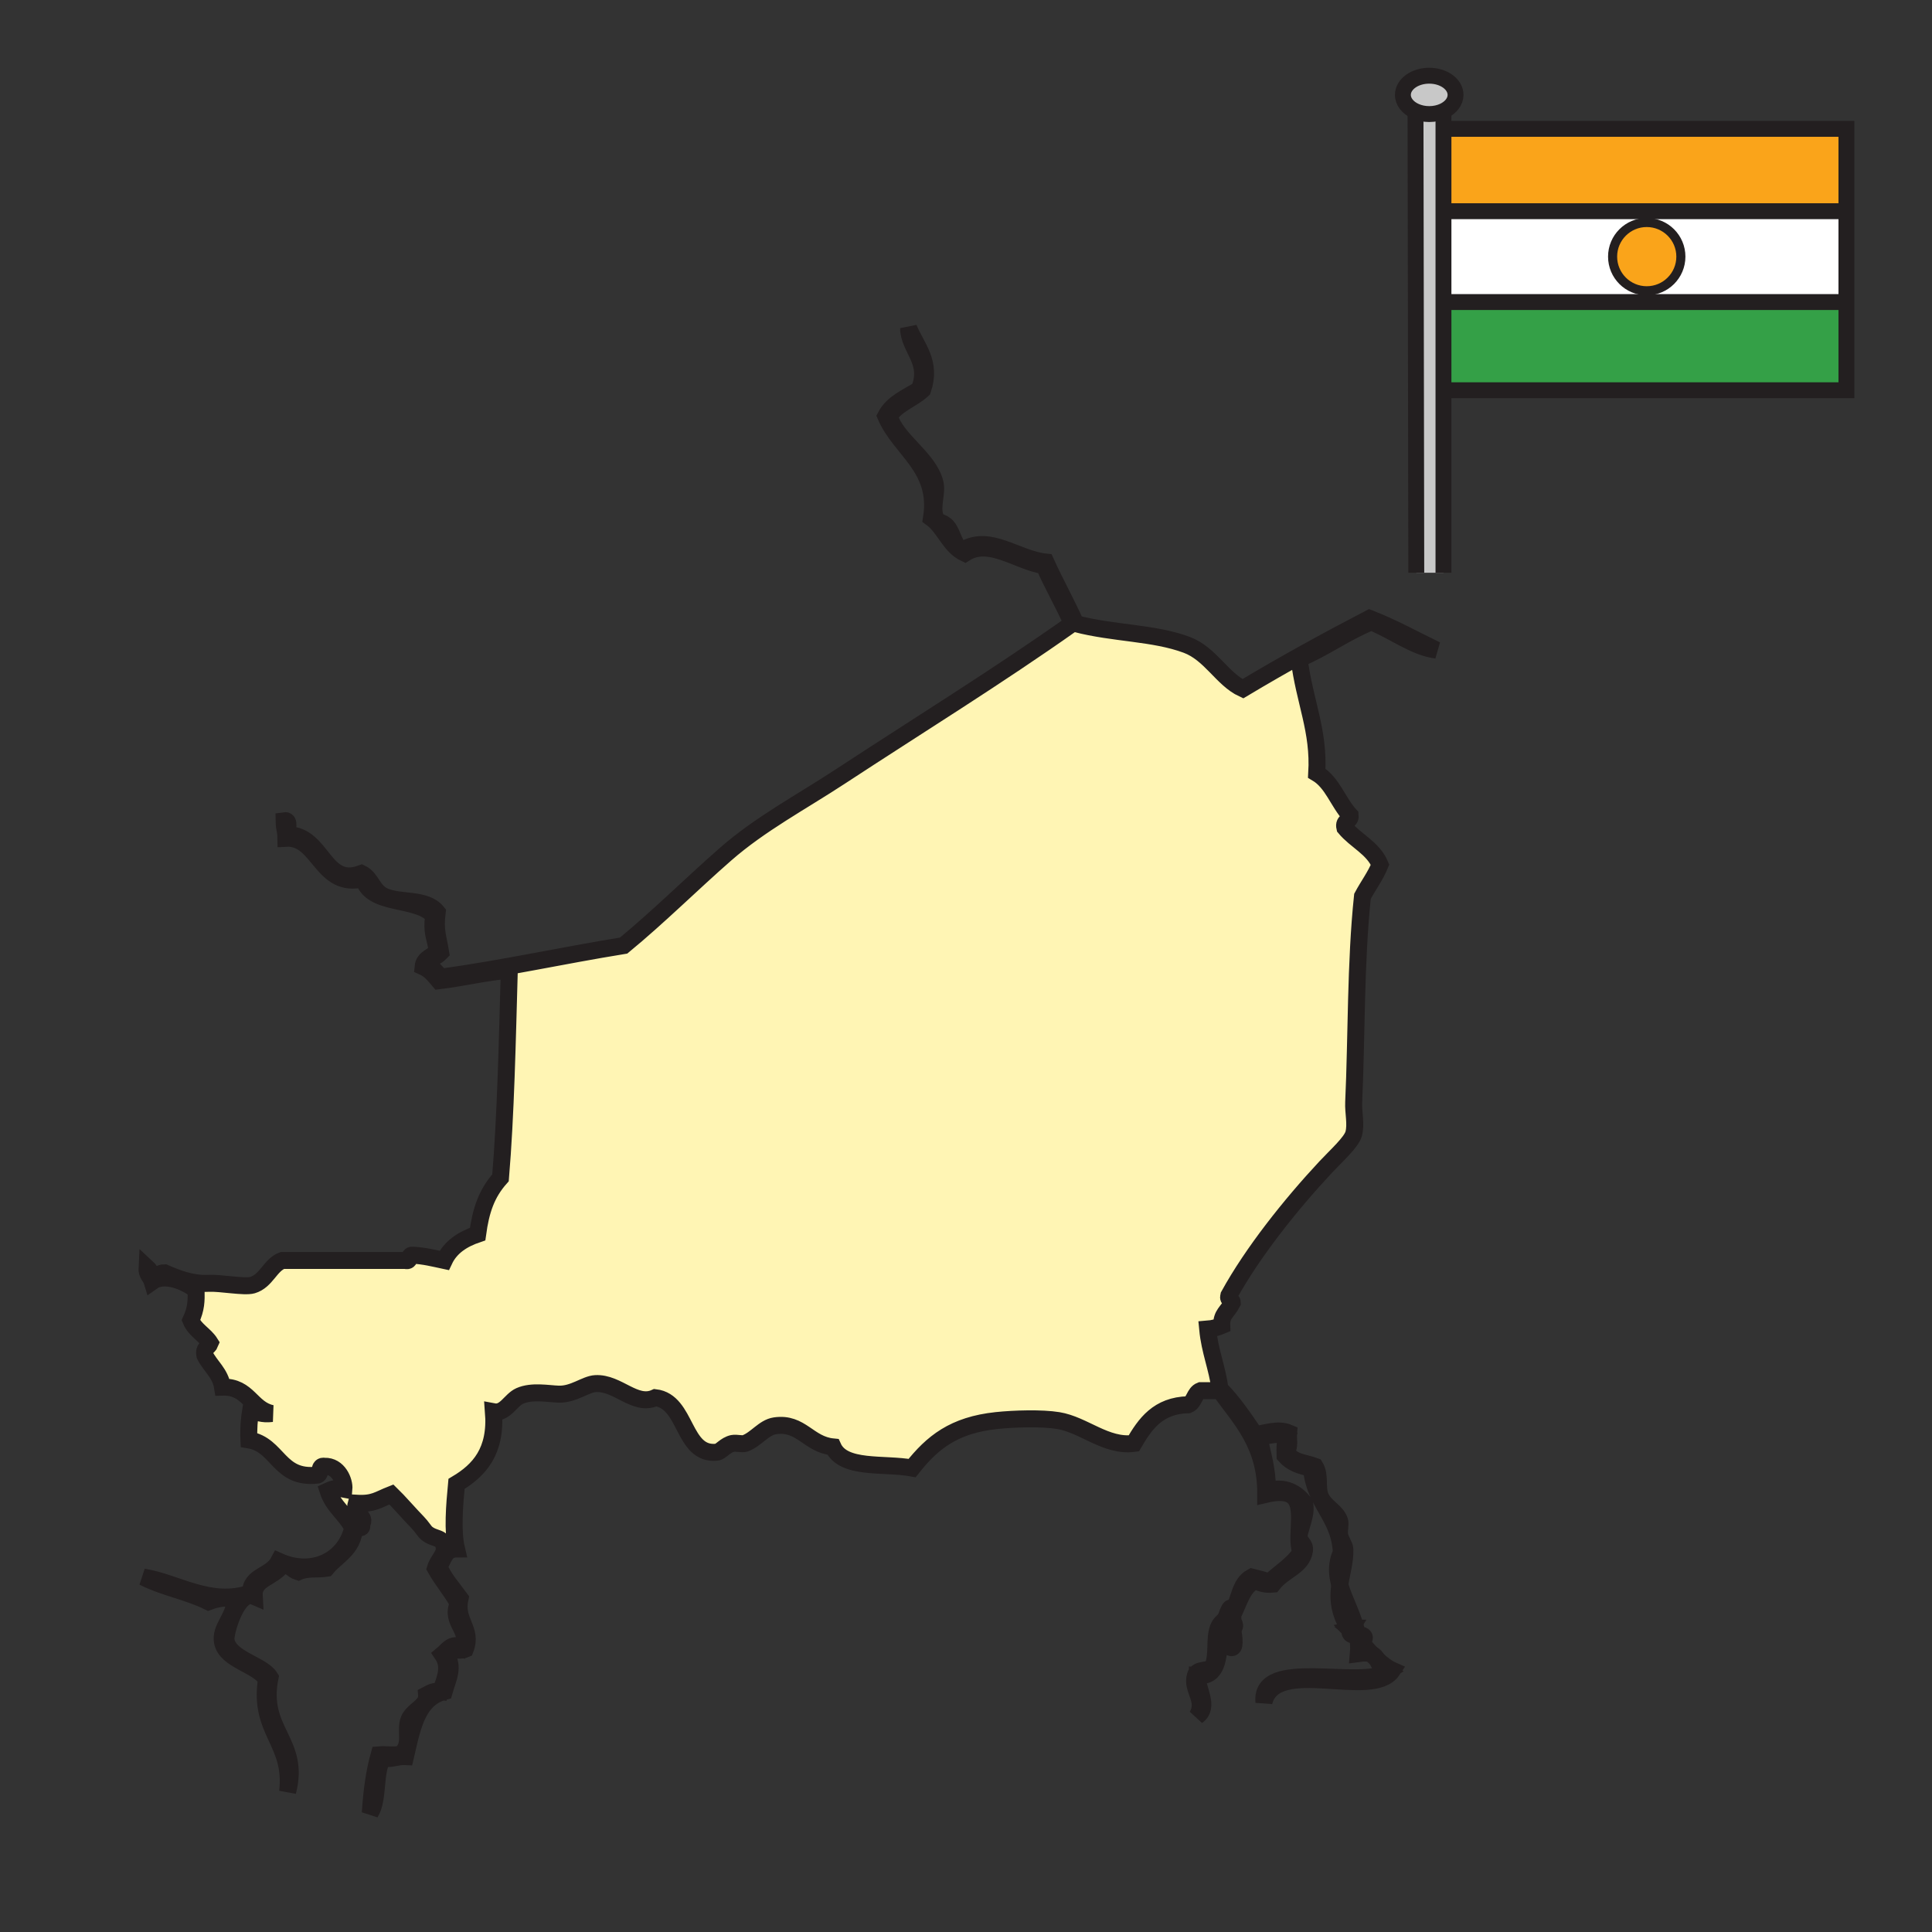 <?xml version="1.0" encoding="iso-8859-1"?>
<!-- Generator: Adobe Illustrator 12.0.1, SVG Export Plug-In . SVG Version: 6.00 Build 51448)  -->
<!DOCTYPE svg PUBLIC "-//W3C//DTD SVG 1.1//EN" "http://www.w3.org/Graphics/SVG/1.1/DTD/svg11.dtd">
<svg  version="1.1" id="Layer_1" xmlns="http://www.w3.org/2000/svg" xmlns:xlink="http://www.w3.org/1999/xlink" width="850.89" height="850.89"
	 viewBox="0 0 850.89 850.89" style="overflow:visible;enable-background:new 0 0 850.89 850.89;" xml:space="preserve">
<rect x="0" y="0" width="850.89" height="850.89" fill="#333333" stroke="none"/>
<g>
	<g id="XMLID_1_">
		<g>
			<polygon style="fill:#FAA41A;" points="813.2,56.75 813.2,93.02 811.93,93.02 725.25,93.02 636.81,93.02 636.47,56.75 			"/>
			<path style="fill:#FFFFFF;" d="M813.2,93.02v40.01h-0.66h-87.29v-4.97c8.31,0,15.04-6.73,15.04-15.04
				c0-8.3-6.73-15.03-15.04-15.03v-4.97h86.68H813.2z"/>
			<polygon style="fill:#34A047;" points="637.36,133.03 725.25,133.03 812.54,133.03 813.2,133.03 813.2,171.87 637.53,171.87 
				637.17,133.03 			"/>
			<path style="fill:#FAA41A;" d="M725.25,97.99c8.31,0,15.04,6.73,15.04,15.03c0,8.31-6.73,15.04-15.04,15.04
				c-8.3,0-15.03-6.73-15.03-15.04C710.22,104.72,716.95,97.99,725.25,97.99z"/>
			<path style="fill:#FFFFFF;" d="M725.25,128.06v4.97h-87.89h-0.19l-0.36-40.01h88.44v4.97c-8.3,0-15.03,6.73-15.03,15.03
				C710.22,121.33,716.95,128.06,725.25,128.06z"/>
			<path style="fill:#C8C8C8;" d="M623.42,49c-3.33-1.48-5.56-4.15-5.56-7.21c0-4.67,5.189-8.45,11.6-8.45
				c6.4,0,11.59,3.78,11.59,8.45c0,2.98-2.12,5.6-5.319,7.11c-1.811,0.85-3.961,1.34-6.271,1.34
				C627.24,50.24,625.18,49.79,623.42,49z"/>
			<path style="fill:#C8C8C8;" d="M629.46,50.24c2.31,0,4.46-0.49,6.271-1.34v203.35H623.76L623.42,49
				C625.18,49.79,627.24,50.24,629.46,50.24z"/>
			<path style="fill:#FFFFFF;" d="M606.51,730.86c-0.79-0.73-1.56-1.511-2.319-2.311C605.37,729.06,606,729.89,606.51,730.86z"/>
			<path style="fill:#FFFFFF;" d="M598.06,721.66c1.891,2.18,3.96,4.63,6.131,6.89c-1.221-0.53-3.04-0.7-5.94-0.3
				C598.45,725.97,598.36,723.78,598.06,721.66z"/>
			<path style="fill:#FFFFFF;" d="M600.83,720.93c0.42,1.36-0.89,0.37-2.44-0.84C599.49,720.08,600.49,720.18,600.83,720.93z"/>
			<path style="fill:#FFFFFF;" d="M598.39,720.09c-0.189,0-0.39,0.01-0.58,0.021c-0.029-0.19-0.069-0.37-0.109-0.561
				C597.93,719.73,598.17,719.91,598.39,720.09z"/>
			<path style="fill:#FFFFFF;" d="M597.81,720.11c0.101,0.51,0.181,1.029,0.25,1.55c-0.449-0.54-0.899-1.061-1.34-1.55
				C597.07,720.12,597.44,720.11,597.81,720.11z"/>
			<path style="fill:#FFFFFF;" d="M595,717.07C595.07,717.02,595.1,716.87,595,717.07L595,717.07z M590.08,698.02
				c1.93,6.78,6.03,13.681,7.62,21.53c-1.23-0.96-2.47-1.859-3.061-1.72c0.181-0.43,0.29-0.65,0.351-0.76
				c-0.11,0.05-0.311-0.101-0.351-1.561c-1.779-1.84-0.55,0.29-2.33-1.55C589.42,708.03,589.37,702.91,590.08,698.02z"/>
			<path style="fill:#FFFFFF;" d="M594.64,717.83c0.66,0.68,1.351,1.45,2.08,2.28C595.3,720.08,594.18,719.75,594.64,717.83z"/>
			<path style="fill:#FFFFFF;" d="M589.99,676c0.26,2.01,2.279,4.75,2.319,6.19c0.181,5.479-1.479,10.51-2.229,15.829
				c-1.34-4.72-1.64-9.38,0.68-14.27c-0.479-10.51-5.45-16.52-9.17-23.79l0.271-0.14c2.159,4.199,6.8,5.859,8.13,9.979
				C590.51,671.41,589.69,673.7,589.99,676z"/>
			<path style="fill:#FFFFFF;" d="M613.23,735.65c-8.86,13.239-51.431-6.42-56.561,13.949c-2.01-19.739,42.84-5.54,54.24-13.17
				c-2.88-1.52-3.45-3.779-4.4-5.569C608.71,732.92,610.98,734.66,613.23,735.65z"/>
			<path style="fill:#FFFFFF;" d="M574.5,682.97c-1.17,7.13-9.12,8.48-13.95,14.721c-3.45,0.35-5.649-0.551-7.75-1.551
				c-6.109,2.92-7.26,10.79-10.64,16.45c-0.03-0.05-0.061-0.109-0.09-0.17c0-0.04-0.011-0.07-0.011-0.11
				c0.261-0.76,0.48-1.51,0.671-2.229c3.239-5.28,3.069-12.521,8.52-15.49c2.65,0.71,5.55,1.16,7.75,2.32
				c4.64-4.391,10.33-7.74,13.94-13.16c-0.771-2.02-0.921-4.53-0.881-7.19h0.101c0,0.07,0,0.141,0.01,0.21
				C572.39,679.5,574.97,680.03,574.5,682.97z"/>
			<path style="fill:#FFFFFF;" d="M542.82,717.03c0.77,4.54,1.439,9.41-0.86,8.55c-2.33-1.57-2.11-7.74,0.771-8.521
				C542.76,717.05,542.79,717.04,542.82,717.03z"/>
			<path style="fill:#FFFFFF;" d="M542.16,712.59c0.92,1.74,2.72,3.79,0.66,4.44c-0.271-1.58-0.54-3.12-0.71-4.36
				C542.13,712.64,542.15,712.62,542.16,712.59z"/>
			<path style="fill:#FFFFFF;" d="M542.73,710.08c-0.23,0.38-0.49,0.72-0.78,1.04c-0.021-0.24-0.021-0.44,0-0.61
				C542.12,710.33,542.37,710.18,542.73,710.08z"/>
			<path style="fill:#FFFFFF;" d="M542.73,710.08c-0.511-0.44-0.74-0.22-0.78,0.43c-0.24,0.23-0.3,0.54-0.24,0.891
				c-0.63,0.649-1.32,1.199-2,1.76C540.92,709.67,542.31,705.74,542.73,710.08z"/>
			<path style="fill:#FFFFFF;" d="M542.07,712.42c0.01,0.08,0.02,0.16,0.04,0.25c-0.12,0.21-0.25,0.42-0.391,0.62
				c0.11-0.31,0.221-0.62,0.32-0.93C542.05,712.38,542.06,712.4,542.07,712.42z"/>
			<path style="fill:#FFFFFF;" d="M542.06,712.31c-0.01,0.021-0.01,0.03-0.02,0.051c-0.16-0.341-0.29-0.66-0.33-0.96
				c0.08-0.091,0.16-0.181,0.24-0.28C541.96,711.46,542,711.86,542.06,712.31z"/>
			<path style="fill:#FFFFFF;" d="M537.36,722.15c0.18-1.24,0.399-2.44,0.72-3.54c-0.99,2.84-1.1,3.8-0.72,3.55
				c-1.12,7.53-0.7,16.6-10.13,15.82c-0.171,5.72,5.789,13.71,0,17.819c4.189-7.09-2.69-11.62-0.771-17.819
				c0.65-3.23,6.04-1.711,7.75-3.881c2.16-6.13,0.48-12.04,2.32-17.04c0.66-1.8,1.899-2.869,3.18-3.899
				c-0.66,1.89-1.26,3.66-1.63,3.899c1.5-0.97,2.67-2.27,3.64-3.77C540.2,717.49,538.02,721.72,537.36,722.15z"/>
			<path style="fill:#FFFFFF;" d="M166.97,772.84c3.3-0.31,7.98,0.75,10.07-0.77c4.36-4.021,1.21-10.2,3.1-14.721
				c1.24-2.989,4.71-4.68,6.57-7.09l0.24,0.21c-4.76,5.74-6.37,14.63-8.36,23.15c-3.8-0.19-5.87,1.36-10.07,0.77
				c-3.7,6.12-1.63,18-5.43,24.021C163.67,789.17,164.82,780.51,166.97,772.84z"/>
			<path style="fill:#FFF5B4;" d="M117.38,739.53c-4.32-6.44-17.77-8.32-19.37-16.28c-1.23-6.17,4.82-10.43,5.43-17.81
				c-2.12-2.96-8.85-1.08-11.62,0c-8.78-4.391-19.98-6.37-28.67-10.851c14.69,2.311,29.56,13.061,47.26,6.97
				c-0.32-7.77,8.97-7.3,12.4-13.939c14.57,6.57,29.11-0.2,32.54-14.72c-3.04-6.011-8.64-9.44-10.85-16.271
				c2.64-1.22,4.07-1.34,6.97-0.78c0.31-3.58-2.46-10.31-8.52-10.069c-2.87-0.54-1.34,3.31-3.1,3.87
				c-17.23,2-17.17-13.29-30.22-15.49c-0.23-4.891,0.13-9.17,0.78-13.17c2.68,0.93,5.13,2.09,9.3,1.55
				c-9.22-1.89-10.25-11.97-21.7-11.62c-1.01-6.22-5.32-9.14-7.75-13.95c-0.78-3.37,1.61-3.56,2.33-5.42
				c-2.38-3.819-6.73-5.67-8.52-10.08c2.39-5.18,2.36-8.54,2.32-13.17c-4.49-3.819-13.96-7.729-19.37-3.87
				c-0.66-2.18-2.5-3.18-2.32-6.199c1.34,1.239,2.27,2.899,3.1,4.649c1.63-0.689,2.29-2.36,4.65-2.32
				c5.61,2.48,12.25,5.03,19.37,4.641c5.24-0.28,15.8,1.819,19.37,0.78c6.16-1.801,7.79-8.881,13.17-10.851c18.07,0,36.15,0,54.23,0
				c2.49,0.69,1.06-2.55,3.1-2.32c5.17,0.25,9.47,1.37,13.94,2.32c2.81-5.97,8.16-9.399,14.73-11.62
				c1.42-10.41,3.9-17.859,10.07-24.79c2.31-27.37,3-60.34,3.87-91.42c-10.92,0.95-20.39,3.36-30.99,4.641
				c-2.02-2.36-3.93-4.841-6.97-6.19c0.39-4,4.48-4.3,6.2-6.98c-0.91-6.47-2.62-7.84-1.55-15.49c-7.3-8.46-27.61-3.9-30.99-16.27
				c-18.69,4.7-19.23-18.68-34.09-17.82c-0.08-4.36-0.7-3.39-0.78-7.75c3.06-0.47,0.91,4.26,1.55,6.2
				c15.59,0.02,15.7,23.4,32.54,17.04c4.55,2.23,4.69,7.7,10.07,10.08c7.12,3.14,18.08,0.65,23.25,6.97
				c-1.02,8.3,0.42,10.81,1.54,17.82c-1.89,1.98-5.1,2.64-6.19,5.42c2.71,1.16,4.41,3.339,6.19,5.43
				c27.68-3.83,53.47-9.55,80.58-13.95c15.59-12.84,29.74-26.99,44.94-40.29c15.23-13.32,33.26-22.88,50.36-34.09
				c34.2-22.43,69.19-44.02,102.26-67.4c-3.819-8.83-8.569-16.74-12.39-25.57c-11.61-1.71-24.08-12.34-34.87-5.42
				c-6.82-3.24-8.89-11.25-14.71-15.5c3.54-22.23-13.78-30.05-20.15-44.93c3.04-5.75,9.27-8.3,14.72-11.62
				c5.19-12.34-4.61-18.01-4.65-27.12c3.56,8.61,10.27,14.99,6.2,27.12c-4.52,4.26-11.34,6.22-14.72,11.62
				c2.92,10.56,17.38,18.29,20.14,29.44c1.1,4.41-1.5,9.88,0,14.72c1.06,3.38,3.01,1.84,5.42,4.65c2.69,3.1,3.04,9.41,6.98,10.07
				c11.82-7.02,23.58,4.13,36.41,5.42c4.181,9.25,9.04,17.82,13.17,27.12c16.83,4.39,34.311,3.91,48.82,9.3
				c10.521,3.9,15.7,15.15,24.79,19.36c18.09-10.83,36.76-21.09,55.78-30.99c10.41,4.05,19.689,9.24,29.439,13.95
				c-9.5-1.1-19.229-8.66-28.659-12.39c-11.381,4.63-20.511,11.52-31.771,16.26c2.35,18.92,8.88,31.53,7.75,50.36
				c6.98,4.13,9.37,12.84,14.72,18.6c0.29,2.88-3.14,2.03-2.33,5.42c4.79,5.8,12.33,8.85,15.5,16.27
				c-2.1,5.14-5.239,9.22-7.75,13.95c-3.09,29.3-2.55,62.16-3.869,90.641c-0.221,4.6,1.17,9.659,0,13.949
				c-1.04,3.78-7.75,9.73-12.4,14.721c-15.48,16.609-32.09,37.43-42.61,56.56c-0.56,2.11,1.54,1.561,1.551,3.101
				c-2.11,4.17-4.87,4.97-4.65,10.069c-1.82,0.771-3.811,1.36-6.2,1.55c0.92,9.67,4.19,16.99,5.42,26.341
				c5.94,5.939,10.66,13.1,15.5,20.149c4.5-0.609,10.04-2.75,14.72-0.78c-0.21,2.631,0.601,6.28-0.77,7.75
				c1.28,5.171,7.71,5.2,12.39,6.971c2.5,3.979,0.73,9.13,2.32,13.17c0.12,0.3,0.25,0.59,0.4,0.87l-0.271,0.14
				c-1.97-3.84-3.58-8.03-4-13.41c-4.91-0.76-8.96-2.39-11.62-5.42c-0.08-3.17-0.149-6.35,0.78-8.52c-3.44-2.051-8.44,0.09-12.4,0
				c1.641,7.659,3.96,14.63,3.87,24.02c7.67-2.5,13.15,1.11,16.28,5.42c1.39,4.47-2.34,11.69-2.34,14.51h-0.101
				c0.16-10.17,3.131-22.579-14.609-18.39c0.16-22.11-10.97-32.92-20.15-45.7c-2.84,0-5.68,0-8.52,0c-2.79,1.07-2.69,5.05-5.42,6.2
				c-13.351,0.33-18.98,8.39-24.021,17.04c-12.31,1.58-21.939-8.22-33.31-10.07c-7.2-1.18-19.36-0.819-27.12,0
				c-18.89,1.99-28.34,9.721-37.19,20.91c-12.43-2.28-30.29,0.86-34.86-9.29c-10.87-1.05-13.95-11.02-25.57-9.3
				c-4.93,0.73-8.2,5.93-13.17,7.75c-1.25,0.45-3.84-0.33-5.43,0c-3.3,0.69-5.21,3.68-6.97,3.87
				c-15.18,1.63-13.04-22.35-27.11-24.01c-8.91,4.09-16.45-6.75-26.34-6.2c-4.44,0.24-9.67,4.88-16.28,4.64
				c-4.55-0.149-11.71-1.59-17.04,0.78c-4.19,1.86-6.4,7.96-11.62,6.97c1.39,17.41-6.23,25.8-16.27,31.771
				c-0.89,9.42-1.86,20.85,0,28.66c-5.18,0-5.65,4.689-7.75,7.75c2.28,5.47,6.04,9.449,9.3,13.949
				c-2.29,10.25,5.75,13.58,2.32,22.46c-2.75,1.24-6.75-1.06-8.52,2.33c3.74,5.49,0.93,10.36-0.78,16.271
				c-3.74,0.99-6.53,2.93-8.68,5.52l-0.24-0.21c0.81-1.06,1.31-2.25,1.18-3.76c1.7-0.88,3.16-2,6.19-1.55
				c1.95-5.681,4.39-10.91,0.78-16.271c2.22-1.84,4.32-5.52,8.52-3.1c4.55-7.34-5.46-10.96-1.55-19.37
				c-2.98-5.54-7.02-10.02-10.07-15.5c1.11-3.69,4.35-5.979,3.87-9.29c-0.7-4.88-4.05-3.16-7.74-6.2c-0.92-0.75-2.25-3-3.88-4.649
				c-3.08-3.13-8.92-9.811-11.62-12.4c-5.85,2.29-7.74,4.35-15.49,3.88c-1.46,5.101,4.82,5.63,2.32,9.3
				c0.78,2.33-1.72,1.37-3.1,1.551c-0.54,9.52-7.88,12.25-12.39,17.81c-4.17,0.65-8.16-0.31-12.4,1.56c-2.6-0.77-3.51-3.21-6.97-3.1
				c-4.36,6.12-12.88,5.88-12.4,13.94c-7.38-3.17-12.95,16.05-12.4,19.37c1.38,8.22,15.88,10.6,19.37,16.27
				c-4.8,23.86,13.58,27.98,7.75,50.36C129.2,766.97,113.71,762.83,117.38,739.53z"/>
		</g>
		<g>
			<polyline style="fill:none;stroke:#231F20;stroke-width:7;" points="636.47,56.75 813.2,56.75 813.2,93.02 813.2,133.03 
				813.2,171.87 637.53,171.87 			"/>
			<path style="fill:none;stroke:#231F20;stroke-width:7;" d="M623.42,49c-3.33-1.48-5.56-4.15-5.56-7.21
				c0-4.67,5.189-8.45,11.6-8.45c6.4,0,11.59,3.78,11.59,8.45c0,2.98-2.12,5.6-5.319,7.11c-1.811,0.85-3.961,1.34-6.271,1.34
				C627.24,50.24,625.18,49.79,623.42,49z"/>
			<polyline style="fill:none;stroke:#231F20;stroke-width:7;" points="623.42,48.77 623.42,49 623.76,252.25 			"/>
			<polyline style="fill:none;stroke:#231F20;stroke-width:7;" points="635.73,48.35 635.73,48.9 635.73,252.25 			"/>
			<polyline style="fill:none;stroke:#231F20;stroke-width:7;" points="636.15,93.02 636.81,93.02 725.25,93.02 811.93,93.02 			"/>
			<polyline style="fill:none;stroke:#231F20;stroke-width:7;" points="637.36,133.03 725.25,133.03 812.54,133.03 			"/>
			<path style="fill:none;stroke:#231F20;stroke-width:4;" d="M725.25,97.99c8.31,0,15.04,6.73,15.04,15.03
				c0,8.31-6.73,15.04-15.04,15.04c-8.3,0-15.03-6.73-15.03-15.04C710.22,104.72,716.95,97.99,725.25,97.99z"/>
			<path style="fill:none;stroke:#231F20;stroke-width:7.481;" d="M594.99,717.07c-0.11,0.05-0.311-0.101-0.351-1.561
				c-1.779-1.84-0.55,0.29-2.33-1.55c-2.89-5.93-2.939-11.05-2.229-15.94c0.75-5.319,2.41-10.35,2.229-15.829
				c-0.04-1.44-2.06-4.181-2.319-6.19c-0.3-2.3,0.52-4.59,0-6.2c-1.33-4.12-5.971-5.78-8.13-9.979c-0.15-0.28-0.28-0.57-0.4-0.87
				c-1.59-4.04,0.18-9.19-2.32-13.17c-4.68-1.771-11.109-1.8-12.39-6.971c1.37-1.47,0.56-5.119,0.77-7.75
				c-4.68-1.97-10.22,0.171-14.72,0.78c-4.84-7.05-9.56-14.21-15.5-20.149c-1.229-9.351-4.5-16.671-5.42-26.341
				c2.39-0.189,4.38-0.779,6.2-1.55c-0.22-5.1,2.54-5.899,4.65-10.069c-0.011-1.54-2.11-0.99-1.551-3.101
				c10.521-19.13,27.13-39.95,42.61-56.56c4.65-4.99,11.36-10.94,12.4-14.721c1.17-4.29-0.221-9.35,0-13.949
				c1.319-28.48,0.779-61.34,3.869-90.641c2.511-4.73,5.65-8.81,7.75-13.95c-3.17-7.42-10.71-10.47-15.5-16.27
				c-0.81-3.39,2.62-2.54,2.33-5.42c-5.35-5.76-7.739-14.47-14.72-18.6c1.13-18.83-5.4-31.44-7.75-50.36
				c11.26-4.74,20.39-11.63,31.771-16.26c9.43,3.73,19.159,11.29,28.659,12.39c-9.75-4.71-19.029-9.9-29.439-13.95
				c-19.021,9.9-37.69,20.16-55.78,30.99c-9.09-4.21-14.27-15.46-24.79-19.36c-14.51-5.39-31.99-4.91-48.82-9.3
				c-4.13-9.3-8.989-17.87-13.17-27.12c-12.83-1.29-24.59-12.44-36.41-5.42c-3.94-0.66-4.29-6.97-6.98-10.07
				c-2.41-2.81-4.36-1.27-5.42-4.65c-1.5-4.84,1.1-10.31,0-14.72c-2.76-11.15-17.22-18.88-20.14-29.44
				c3.38-5.4,10.2-7.36,14.72-11.62c4.07-12.13-2.64-18.51-6.2-27.12c0.04,9.11,9.84,14.78,4.65,27.12
				c-5.45,3.32-11.68,5.87-14.72,11.62c6.37,14.88,23.69,22.7,20.15,44.93c5.82,4.25,7.89,12.26,14.71,15.5
				c10.79-6.92,23.26,3.71,34.87,5.42c3.82,8.83,8.57,16.74,12.39,25.57c-33.069,23.38-68.06,44.97-102.26,67.4
				c-17.1,11.21-35.13,20.77-50.36,34.09c-15.2,13.3-29.35,27.45-44.94,40.29c-27.11,4.4-52.9,10.12-80.58,13.95
				c-1.78-2.091-3.48-4.271-6.19-5.43c1.09-2.78,4.3-3.44,6.19-5.42c-1.12-7.01-2.56-9.52-1.54-17.82
				c-5.17-6.32-16.13-3.83-23.25-6.97c-5.38-2.38-5.52-7.85-10.07-10.08c-16.84,6.36-16.95-17.02-32.54-17.04
				c-0.64-1.94,1.51-6.67-1.55-6.2c0.08,4.36,0.7,3.39,0.78,7.75c14.86-0.86,15.4,22.52,34.09,17.82
				c3.38,12.37,23.69,7.81,30.99,16.27c-1.07,7.65,0.64,9.02,1.55,15.49c-1.72,2.68-5.81,2.98-6.2,6.98
				c3.04,1.35,4.95,3.83,6.97,6.19c10.6-1.28,20.07-3.69,30.99-4.641c-0.87,31.08-1.56,64.05-3.87,91.42
				c-6.17,6.931-8.65,14.38-10.07,24.79c-6.57,2.221-11.92,5.65-14.73,11.62c-4.47-0.95-8.77-2.07-13.94-2.32
				c-2.04-0.229-0.61,3.011-3.1,2.32c-18.08,0-36.16,0-54.23,0c-5.38,1.97-7.01,9.05-13.17,10.851
				c-3.57,1.039-14.13-1.061-19.37-0.78c-7.12,0.39-13.76-2.16-19.37-4.641c-2.36-0.04-3.02,1.631-4.65,2.32
				c-0.83-1.75-1.76-3.41-3.1-4.649c-0.18,3.02,1.66,4.02,2.32,6.199c5.41-3.859,14.88,0.051,19.37,3.87
				c0.04,4.63,0.07,7.99-2.32,13.17c1.79,4.41,6.14,6.261,8.52,10.08c-0.72,1.86-3.11,2.05-2.33,5.42
				c2.43,4.811,6.74,7.73,7.75,13.95c11.45-0.35,12.48,9.73,21.7,11.62c-4.17,0.54-6.62-0.62-9.3-1.55
				c-0.65,4-1.01,8.279-0.78,13.17c13.05,2.2,12.99,17.49,30.22,15.49c1.76-0.561,0.23-4.41,3.1-3.87
				c6.06-0.24,8.83,6.489,8.52,10.069c-2.9-0.56-4.33-0.439-6.97,0.78c2.21,6.83,7.81,10.26,10.85,16.271
				c-3.43,14.52-17.97,21.29-32.54,14.72c-3.43,6.64-12.72,6.17-12.4,13.939c-17.7,6.091-32.57-4.659-47.26-6.97
				c8.69,4.48,19.89,6.46,28.67,10.851c2.77-1.08,9.5-2.96,11.62,0c-0.61,7.38-6.66,11.64-5.43,17.81
				c1.6,7.96,15.05,9.84,19.37,16.28c-3.67,23.3,11.82,27.439,9.3,49.58c5.83-22.38-12.55-26.5-7.75-50.36
				c-3.49-5.67-17.99-8.05-19.37-16.27c-0.55-3.32,5.02-22.54,12.4-19.37c-0.48-8.061,8.04-7.82,12.4-13.94
				c3.46-0.11,4.37,2.33,6.97,3.1c4.24-1.869,8.23-0.909,12.4-1.56c4.51-5.56,11.85-8.29,12.39-17.81
				c1.38-0.181,3.88,0.779,3.1-1.551c2.5-3.67-3.78-4.199-2.32-9.3c7.75,0.47,9.64-1.59,15.49-3.88c2.7,2.59,8.54,9.271,11.62,12.4
				c1.63,1.649,2.96,3.899,3.88,4.649c3.69,3.04,7.04,1.32,7.74,6.2c0.48,3.311-2.76,5.6-3.87,9.29c3.05,5.48,7.09,9.96,10.07,15.5
				c-3.91,8.41,6.1,12.03,1.55,19.37c-4.2-2.42-6.3,1.26-8.52,3.1c3.61,5.36,1.17,10.59-0.78,16.271c-3.03-0.45-4.49,0.67-6.19,1.55
				c0.13,1.51-0.37,2.7-1.18,3.76c-1.86,2.41-5.33,4.101-6.57,7.09c-1.89,4.521,1.26,10.7-3.1,14.721
				c-2.09,1.52-6.77,0.46-10.07,0.77c-2.15,7.67-3.3,16.33-3.88,25.57c3.8-6.021,1.73-17.9,5.43-24.021
				c4.2,0.591,6.27-0.96,10.07-0.77c1.99-8.521,3.6-17.41,8.36-23.15c2.15-2.59,4.94-4.529,8.68-5.52
				c1.71-5.91,4.52-10.78,0.78-16.271c1.77-3.39,5.77-1.09,8.52-2.33c3.43-8.88-4.61-12.21-2.32-22.46
				c-3.26-4.5-7.02-8.479-9.3-13.949c2.1-3.061,2.57-7.75,7.75-7.75c-1.86-7.811-0.89-19.24,0-28.66
				c10.04-5.971,17.66-14.36,16.27-31.771c5.22,0.99,7.43-5.109,11.62-6.97c5.33-2.37,12.49-0.93,17.04-0.78
				c6.61,0.24,11.84-4.399,16.28-4.64c9.89-0.55,17.43,10.29,26.34,6.2c14.07,1.66,11.93,25.64,27.11,24.01
				c1.76-0.19,3.67-3.18,6.97-3.87c1.59-0.33,4.18,0.45,5.43,0c4.97-1.82,8.24-7.02,13.17-7.75c11.62-1.72,14.7,8.25,25.57,9.3
				c4.57,10.15,22.43,7.01,34.86,9.29c8.85-11.189,18.3-18.92,37.19-20.91c7.76-0.819,19.92-1.18,27.12,0
				c11.37,1.851,21,11.65,33.31,10.07c5.04-8.65,10.67-16.71,24.021-17.04c2.729-1.15,2.63-5.13,5.42-6.2c2.84,0,5.68,0,8.52,0
				c9.181,12.78,20.311,23.59,20.15,45.7c17.74-4.189,14.77,8.22,14.609,18.39c-0.04,2.66,0.11,5.171,0.881,7.19
				c-3.61,5.42-9.301,8.77-13.94,13.16c-2.2-1.16-5.1-1.61-7.75-2.32c-5.45,2.97-5.28,10.21-8.52,15.49
				c-0.23,0.38-0.49,0.72-0.78,1.04c-0.08,0.1-0.16,0.189-0.24,0.28c-0.63,0.649-1.32,1.199-2,1.76c-1.28,1.03-2.52,2.1-3.18,3.899
				c-1.84,5-0.16,10.91-2.32,17.04c-1.71,2.17-7.1,0.65-7.75,3.881c-1.92,6.199,4.96,10.729,0.771,17.819
				c5.789-4.109-0.171-12.1,0-17.819c9.43,0.779,9.01-8.29,10.13-15.82c0,0-0.011,0,0-0.01c0.18-1.24,0.399-2.44,0.72-3.54
				c-0.99,2.84-1.1,3.8-0.72,3.55"/>
			<path style="fill:none;stroke:#231F20;stroke-width:7.481;" d="M595,717.07C595.1,716.87,595.07,717.02,595,717.07L595,717.07z"
				/>
			<path style="fill:none;stroke:#231F20;stroke-width:7.481;" d="M598.39,720.09c-0.189,0-0.39,0.01-0.58,0.021
				c-0.369,0-0.739,0.01-1.09,0c-1.42-0.03-2.54-0.36-2.08-2.28c0.181-0.43,0.29-0.65,0.36-0.76h-0.01"/>
			<path style="fill:none;stroke:#231F20;stroke-width:7.481;" d="M598.39,720.09c1.551,1.21,2.86,2.2,2.44,0.84
				C600.49,720.18,599.49,720.08,598.39,720.09z"/>
			<path style="fill:none;stroke:#231F20;stroke-width:7.481;" d="M606.51,730.86c-0.79-0.73-1.56-1.511-2.319-2.311
				c-2.171-2.26-4.24-4.71-6.131-6.89c-0.449-0.54-0.899-1.061-1.34-1.55c-0.729-0.83-1.42-1.601-2.08-2.28
				c0.591-0.14,1.83,0.76,3.061,1.72c0.229,0.181,0.47,0.36,0.689,0.54"/>
			<path style="fill:none;stroke:#231F20;stroke-width:7.481;" d="M606.51,730.86c0.95,1.79,1.521,4.05,4.4,5.569
				c-11.4,7.63-56.25-6.569-54.24,13.17c5.13-20.369,47.7-0.71,56.561-13.949C610.98,734.66,608.71,732.92,606.51,730.86z"/>
			<path style="fill:none;stroke:#231F20;stroke-width:7.481;" d="M542.82,717.03c2.06-0.65,0.26-2.7-0.66-4.44
				c-0.03-0.05-0.061-0.109-0.09-0.17c-0.011-0.02-0.021-0.04-0.03-0.06c-0.16-0.341-0.29-0.66-0.33-0.96
				c-0.06-0.351,0-0.66,0.24-0.891c0.17-0.18,0.42-0.33,0.78-0.43c-0.421-4.34-1.811-0.41-3.021,3.08
				c-0.66,1.89-1.26,3.66-1.63,3.899c1.5-0.97,2.67-2.27,3.64-3.77c0.141-0.2,0.271-0.41,0.391-0.62c0.02-0.03,0.04-0.05,0.05-0.08
				c3.38-5.66,4.53-13.53,10.64-16.45c2.101,1,4.3,1.9,7.75,1.551c4.83-6.24,12.78-7.591,13.95-14.721
				c0.47-2.939-2.11-3.47-2.33-6.2c-0.01-0.069-0.01-0.14-0.01-0.21c0-2.819,3.729-10.04,2.34-14.51
				c-3.13-4.31-8.61-7.92-16.28-5.42c0.09-9.39-2.229-16.36-3.87-24.02c3.96,0.09,8.96-2.051,12.4,0c-0.93,2.17-0.86,5.35-0.78,8.52
				c2.66,3.03,6.71,4.66,11.62,5.42c0.42,5.38,2.03,9.57,4,13.41c3.72,7.271,8.69,13.28,9.17,23.79
				c-2.319,4.89-2.02,9.55-0.68,14.27c1.93,6.78,6.03,13.681,7.62,21.53c0.04,0.19,0.08,0.37,0.109,0.561
				c0.101,0.51,0.181,1.029,0.25,1.55c0.301,2.12,0.391,4.31,0.19,6.59c2.9-0.4,4.72-0.23,5.94,0.3c1.18,0.51,1.81,1.34,2.319,2.311
				"/>
			<path style="fill:none;stroke:#231F20;stroke-width:7.481;" d="M542.82,717.03c0.77,4.54,1.439,9.41-0.86,8.55
				c-2.33-1.57-2.11-7.74,0.771-8.521C542.76,717.05,542.79,717.04,542.82,717.03z"/>
			<path style="fill:none;stroke:#231F20;stroke-width:7.481;" d="M537.36,722.15c0.659-0.431,2.84-4.66,4.359-8.86
				c0.11-0.31,0.221-0.62,0.32-0.93c0.01-0.021,0.01-0.03,0.02-0.051c0.261-0.76,0.48-1.51,0.671-2.229
				c-0.511-0.44-0.74-0.22-0.78,0.43c-0.021,0.17-0.021,0.37,0,0.61c0.01,0.34,0.05,0.74,0.109,1.189c0,0.04,0.011,0.07,0.011,0.11
				c0.01,0.08,0.02,0.16,0.04,0.25c0.17,1.24,0.439,2.78,0.71,4.36"/>
		</g>
	</g>
</g>
<rect x="0.25" y="0.25" style="fill-rule:evenodd;clip-rule:evenodd;fill:none;" width="850.394" height="850.394"/>
</svg>
